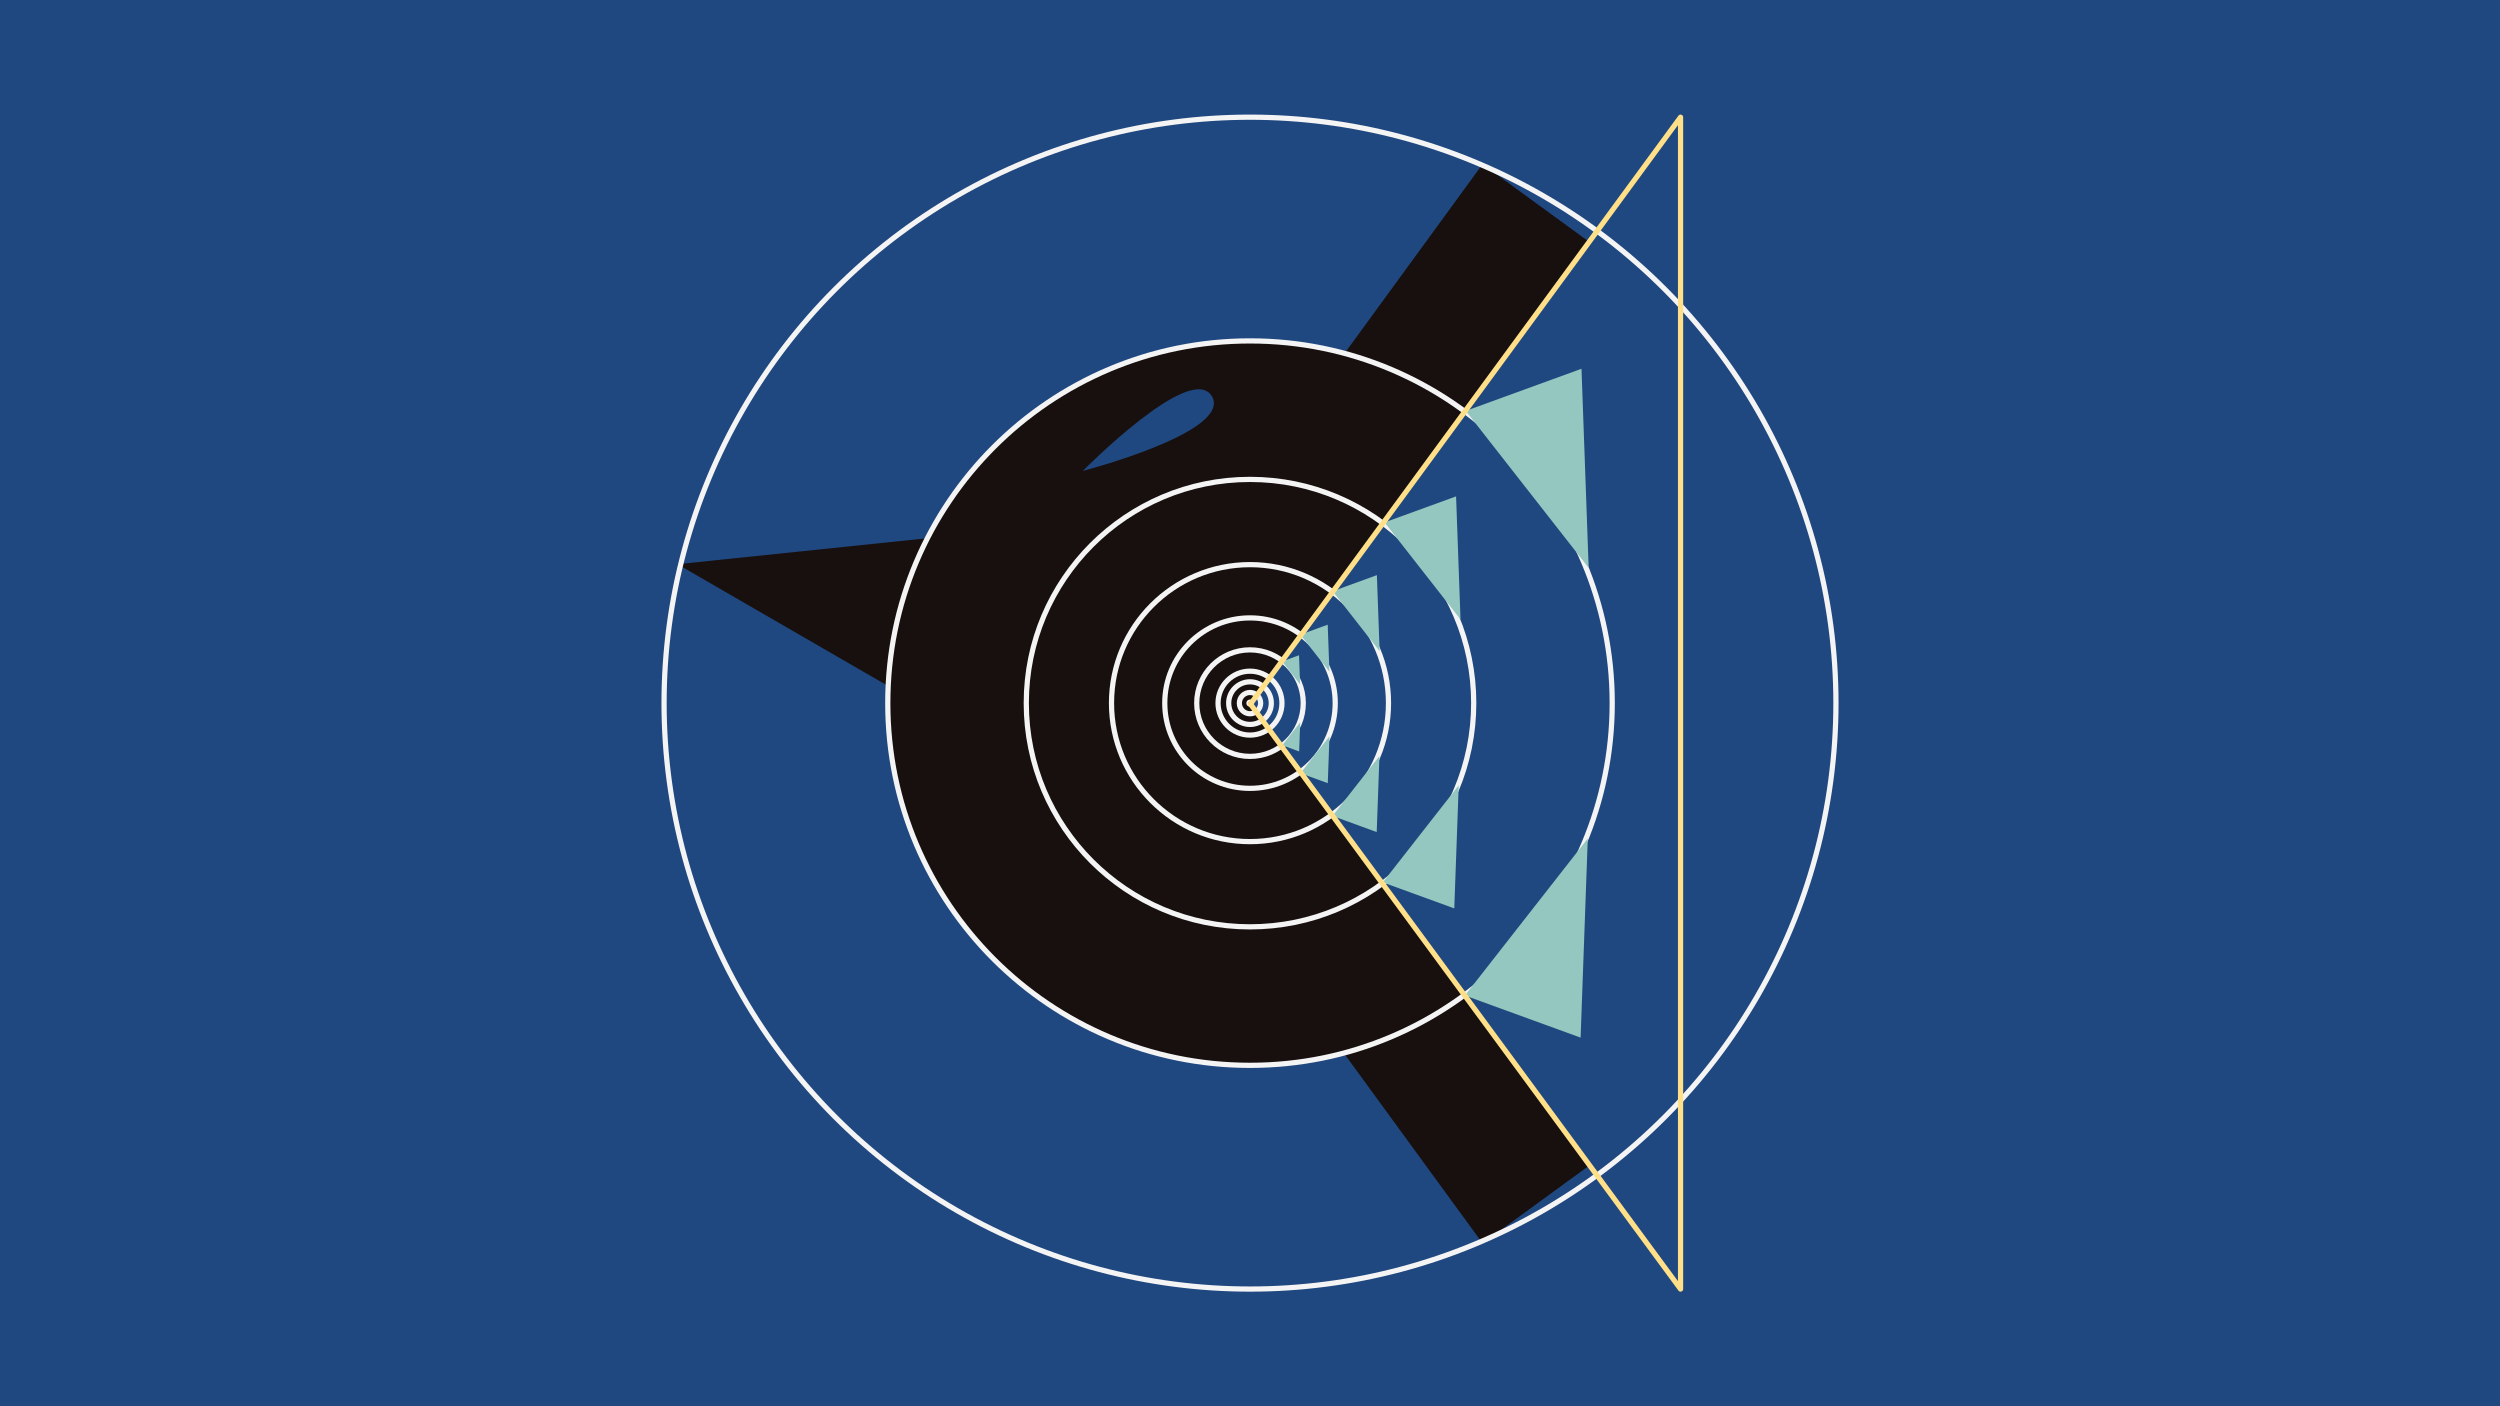 <svg viewBox="0 0 8000 4500" xmlns="http://www.w3.org/2000/svg" fill-rule="evenodd" clip-rule="evenodd" stroke-linecap="round" stroke-linejoin="round" stroke-miterlimit="1.5"><path d="M0 0v4500h8000V0H0z" fill="#204880"/><path d="M4302.5 1130.85l441.713-605.671 336.649 245.517-396.643 543.872c1.071.784 2.15 1.577 3.227 2.373l-685.999 936.015 684.585 931.147c-1.229.904-2.46 1.807-3.669 2.689l398.499 546.417-336.649 245.516-444.09-608.931c-95.755 25.633-196.354 39.298-300.12 39.298-639.72 0-1159.09-519.371-1159.09-1159.09 0-18.296.425-36.494 1.267-54.602l-674.394-389.967 800.166-83.222c192.194-374.695 582.393-631.3 1032.05-631.3 104.642 0 206.063 13.897 302.497 39.94z" fill="#17100f"/><circle cx="4000" cy="2250" r="34.091" fill="none" stroke="#f4f4f5" stroke-width="16.67"/><circle cx="4000" cy="2250" r="3.409" fill="none" stroke="#f4f4f5" stroke-width="16.67"/><circle cx="4000" cy="2250" r="68.182" fill="none" stroke="#f4f4f5" stroke-width="16.67"/><circle cx="4000" cy="2250" r="102.273" fill="none" stroke="#f4f4f5" stroke-width="16.67"/><circle cx="4000" cy="2250" r="170.455" fill="none" stroke="#f4f4f5" stroke-width="16.67"/><circle cx="4000" cy="2250" r="272.727" fill="none" stroke="#f4f4f5" stroke-width="16.67"/><circle cx="4000" cy="2250" r="443.182" fill="none" stroke="#f4f4f5" stroke-width="16.67"/><circle cx="4000" cy="2250" r="715.909" fill="none" stroke="#f4f4f5" stroke-width="16.67"/><circle cx="4000" cy="2250" r="1159.09" fill="none" stroke="#f4f4f5" stroke-width="16.67"/><circle cx="4000" cy="2250" r="1875" fill="none" stroke="#f4f4f5" stroke-width="16.67"/><path d="M5060.78 1180.02l22.962 637.405-393.255-502.63 370.293-134.775zM4659.45 1588.4l14.19 393.902-243.023-310.614 228.833-83.288zM4406.03 1840.41l8.772 243.503-150.232-192.016 141.46-51.487zM4248.67 1998.99l5.418 150.399-92.791-118.598 87.373-31.801zM4156.87 2096.85l3.354 93.105-57.442-73.418 54.088-19.687zM5057.95 3320.42l22.962-637.405-393.255 502.629 370.293 134.776zM4653.7 2906.89l14.19-393.902-243.023 310.614 228.833 83.288zM4405.47 2662.58l8.772-243.503-150.232 192.015 141.46 51.488zM4248.88 2506.14l5.418-150.399-92.791 118.598 87.373 31.801zM4157.23 2404.63l3.354-93.104-57.442 73.417 54.088 19.687z" fill="#94c7bf"/><path d="M4001.44 2252.95L5377.78 4125V375L4001.44 2252.95z" fill="none" stroke="#ffdf88" stroke-width="16.67"/><path d="M3878.18 1268.42c65.827 114.015-413.161 238.538-413.161 238.538s347.335-352.553 413.161-238.538z" fill="#204880"/></svg>